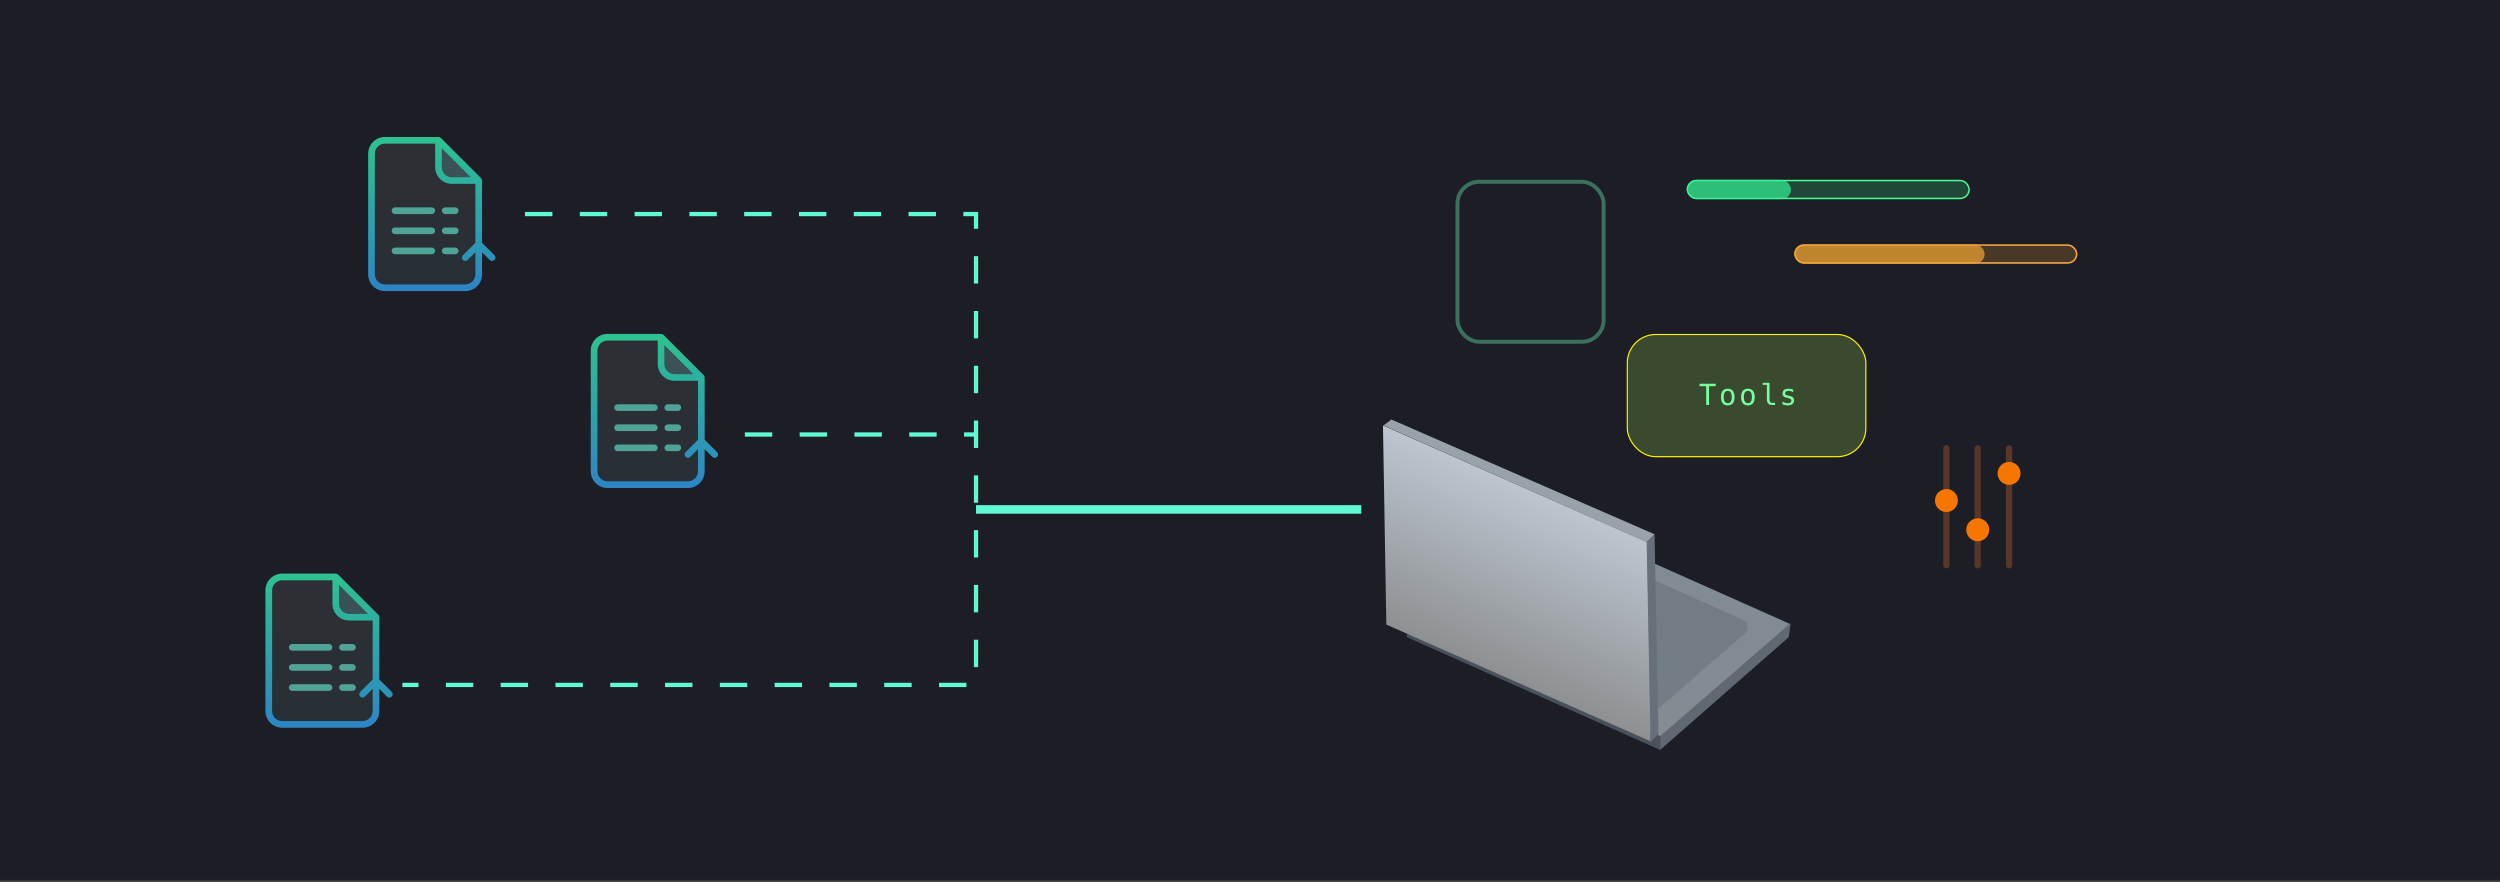 <svg xmlns="http://www.w3.org/2000/svg" width="292" height="103" fill="none" viewBox="0 0 292 103"><rect x="0" y="0" width="292" height="103" fill="#333333" stroke="none"/><rect width="292" height="102.768" fill="#1D1D26"/><rect width="17.07" height="18.685" x="170.231" y="21.231" stroke="#67EEAD" stroke-opacity=".4" stroke-width=".461" rx="2.538"/><path fill="url(#paint0_linear_1668_6860)" d="M178.276 59.153L209.093 72.887L193.984 86.036L163.168 72.301L178.276 59.153Z"/><path fill="#606972" d="M193.902 85.975L209.154 72.803L208.923 74.42L193.902 87.592V85.975Z"/><path fill="#49525B" d="M193.902 85.975L164.323 72.803V74.42L193.902 87.592V85.975Z"/><path fill="url(#paint1_linear_1668_6860)" fill-opacity=".6" d="M179.889 62.435C180.168 62.192 180.563 62.133 180.902 62.284L203.571 72.388C204.207 72.671 204.334 73.519 203.809 73.976L193.338 83.088C193.059 83.331 192.664 83.39 192.325 83.239L169.656 73.136C169.02 72.852 168.893 72.005 169.418 71.548L179.889 62.435Z"/><path fill="url(#paint2_linear_1668_6860)" d="M161.923 72.953L192.786 86.582L192.395 63.322L161.531 49.693L161.923 72.953Z"/><path fill="#677079" d="M193.25 62.402L192.325 63.327L192.787 86.666L193.712 85.742L193.25 62.402Z"/><path fill="#9AA2A9" d="M193.249 62.403L192.325 63.327L161.591 49.693L162.515 49L193.249 62.403Z"/><rect width="27.864" height="14.272" x="190.068" y="39.068" fill="#ACFF58" fill-opacity=".2" stroke="#FFF500" stroke-width=".136" rx="3.33"/><path fill="#76FF9C" d="M209.452 45.508V45.807C209.365 45.756 209.277 45.718 209.189 45.692C209.1 45.667 209.01 45.654 208.918 45.654C208.78 45.654 208.676 45.677 208.608 45.722C208.54 45.766 208.507 45.834 208.507 45.926C208.507 46.009 208.532 46.071 208.583 46.112C208.634 46.153 208.761 46.193 208.963 46.231L209.086 46.255C209.237 46.283 209.352 46.341 209.429 46.427C209.508 46.513 209.547 46.626 209.547 46.764C209.547 46.948 209.482 47.091 209.351 47.195C209.221 47.298 209.039 47.35 208.807 47.35C208.715 47.35 208.619 47.34 208.518 47.32C208.418 47.301 208.309 47.272 208.191 47.233V46.918C208.305 46.977 208.414 47.021 208.518 47.051C208.622 47.08 208.721 47.094 208.814 47.094C208.949 47.094 209.053 47.067 209.127 47.013C209.201 46.958 209.238 46.881 209.238 46.782C209.238 46.641 209.103 46.543 208.832 46.489L208.819 46.485L208.704 46.462C208.528 46.428 208.4 46.37 208.319 46.289C208.238 46.208 208.198 46.096 208.198 45.956C208.198 45.778 208.258 45.641 208.379 45.544C208.499 45.447 208.671 45.398 208.895 45.398C208.994 45.398 209.09 45.408 209.182 45.427C209.274 45.444 209.364 45.471 209.452 45.508Z"/><path fill="#76FF9C" d="M206.678 46.63C206.678 46.767 206.702 46.87 206.752 46.94C206.803 47.01 206.878 47.044 206.976 47.044H207.333V47.302H206.946C206.764 47.302 206.622 47.244 206.522 47.127C206.422 47.01 206.372 46.844 206.372 46.63V44.949H205.883V44.71H206.678V46.63Z"/><path fill="#76FF9C" d="M204.153 45.657C203.998 45.657 203.881 45.718 203.801 45.838C203.722 45.959 203.682 46.137 203.682 46.374C203.682 46.61 203.722 46.788 203.801 46.91C203.881 47.031 203.998 47.091 204.153 47.091C204.309 47.091 204.427 47.031 204.507 46.91C204.586 46.788 204.626 46.61 204.626 46.374C204.626 46.137 204.586 45.959 204.507 45.838C204.427 45.718 204.309 45.657 204.153 45.657ZM204.153 45.398C204.411 45.398 204.608 45.482 204.744 45.649C204.881 45.816 204.95 46.058 204.95 46.374C204.95 46.691 204.882 46.934 204.745 47.101C204.609 47.267 204.412 47.35 204.153 47.35C203.895 47.35 203.699 47.267 203.562 47.101C203.426 46.934 203.358 46.691 203.358 46.374C203.358 46.058 203.426 45.816 203.562 45.649C203.699 45.482 203.895 45.398 204.153 45.398Z"/><path fill="#76FF9C" d="M201.801 45.657C201.646 45.657 201.529 45.718 201.449 45.838C201.369 45.959 201.329 46.137 201.329 46.374C201.329 46.61 201.369 46.788 201.449 46.91C201.529 47.031 201.646 47.091 201.801 47.091C201.957 47.091 202.074 47.031 202.154 46.91C202.234 46.788 202.273 46.61 202.273 46.374C202.273 46.137 202.234 45.959 202.154 45.838C202.074 45.718 201.957 45.657 201.801 45.657ZM201.801 45.398C202.058 45.398 202.255 45.482 202.391 45.649C202.528 45.816 202.597 46.058 202.597 46.374C202.597 46.691 202.529 46.934 202.393 47.101C202.257 47.267 202.059 47.35 201.801 47.35C201.543 47.35 201.346 47.267 201.21 47.101C201.074 46.934 201.006 46.691 201.006 46.374C201.006 46.058 201.074 45.816 201.21 45.649C201.346 45.482 201.543 45.398 201.801 45.398Z"/><path fill="#76FF9C" d="M198.503 44.824H200.393V45.106H199.618V47.301H199.281V45.106H198.503V44.824Z"/><line x1="227.341" x2="227.341" y1="52.366" y2="66.024" stroke="#E27526" stroke-linecap="round" stroke-opacity=".3" stroke-width=".732"/><circle cx="227.341" cy="58.464" r="1.341" fill="#F57600"/><line x1="231" x2="231" y1="52.366" y2="66.024" stroke="#E27526" stroke-linecap="round" stroke-opacity=".3" stroke-width=".732"/><circle cx="231" cy="61.878" r="1.341" fill="#F57600"/><line x1="234.659" x2="234.659" y1="52.366" y2="66.024" stroke="#E27526" stroke-linecap="round" stroke-opacity=".3" stroke-width=".732"/><circle cx="234.659" cy="55.293" r="1.341" fill="#F57600"/><rect width="32.905" height="2.089" x="197.087" y="21.087" fill="#32F28B" fill-opacity=".2" stroke="#49FF92" stroke-width=".174" rx="1.045"/><rect width="12.187" height="2.263" x="197" y="21" fill="#32F296" fill-opacity=".7" rx="1.132"/><rect width="32.905" height="2.089" x="209.651" y="28.625" fill="#F2A632" fill-opacity=".2" stroke="#FFAB49" stroke-width=".174" rx="1.045"/><rect width="22.242" height="2.263" x="209.563" y="28.538" fill="#F2A632" fill-opacity=".7" rx="1.132"/><g opacity=".8"><path fill="url(#paint3_linear_1668_6860)" fill-opacity=".95" d="M57.756 29.809L56.304 28.361V21.087C56.304 20.981 56.261 20.884 56.191 20.809L51.495 16.113C51.421 16.043 51.323 16 51.217 16H44.956C43.877 16 43 16.877 43 17.956V32.044C43 33.123 43.877 34 44.956 34H54.348C55.428 34 56.304 33.123 56.304 32.044V29.465L57.2 30.365C57.279 30.439 57.377 30.478 57.478 30.478C57.58 30.478 57.678 30.439 57.756 30.365C57.909 30.212 57.909 29.962 57.756 29.809ZM51.609 17.334L54.97 20.696H52.783C52.137 20.696 51.609 20.167 51.609 19.522V17.334ZM55.522 28.361L54.07 29.809C53.917 29.962 53.917 30.212 54.07 30.365C54.223 30.517 54.473 30.517 54.626 30.365L55.522 29.465V32.044C55.522 32.689 54.993 33.217 54.348 33.217H44.956C44.311 33.217 43.783 32.689 43.783 32.044V17.956C43.783 17.311 44.311 16.783 44.956 16.783H50.826V19.522C50.826 20.602 51.703 21.478 52.783 21.478H55.522V28.361Z"/><path fill="#98F8F2" fill-opacity=".3" d="M54.97 20.695H52.782C52.137 20.695 51.608 20.167 51.608 19.521V17.334L54.97 20.695Z"/><path fill="url(#paint4_linear_1668_6860)" fill-opacity=".1" d="M55.522 28.362V21.479H52.783C51.703 21.479 50.827 20.602 50.827 19.522V16.783H44.957C44.312 16.783 43.783 17.311 43.783 17.957V32.044C43.783 32.69 44.312 33.218 44.957 33.218H54.348C54.994 33.218 55.522 32.69 55.522 32.044V29.465L54.626 30.365C54.474 30.518 54.223 30.518 54.071 30.365C53.918 30.213 53.918 29.962 54.071 29.81L55.522 28.362ZM50.435 29.696H46.131C45.916 29.696 45.74 29.52 45.74 29.305C45.74 29.09 45.916 28.914 46.131 28.914H50.435C50.651 28.914 50.827 29.09 50.827 29.305C50.827 29.52 50.651 29.696 50.435 29.696ZM50.435 27.348H46.131C45.916 27.348 45.74 27.172 45.74 26.957C45.74 26.742 45.916 26.566 46.131 26.566H50.435C50.651 26.566 50.827 26.742 50.827 26.957C50.827 27.172 50.651 27.348 50.435 27.348ZM50.435 25.001H46.131C45.916 25.001 45.74 24.825 45.74 24.609C45.74 24.394 45.916 24.218 46.131 24.218H50.435C50.651 24.218 50.827 24.394 50.827 24.609C50.827 24.825 50.651 25.001 50.435 25.001ZM53.175 29.696H52.001C51.785 29.696 51.609 29.52 51.609 29.305C51.609 29.09 51.785 28.914 52.001 28.914H53.175C53.39 28.914 53.566 29.09 53.566 29.305C53.566 29.52 53.39 29.696 53.175 29.696ZM53.175 27.348H52.001C51.785 27.348 51.609 27.172 51.609 26.957C51.609 26.742 51.785 26.566 52.001 26.566H53.175C53.39 26.566 53.566 26.742 53.566 26.957C53.566 27.172 53.39 27.348 53.175 27.348ZM53.175 25.001H52.001C51.785 25.001 51.609 24.825 51.609 24.609C51.609 24.394 51.785 24.218 52.001 24.218H53.175C53.39 24.218 53.566 24.394 53.566 24.609C53.566 24.825 53.39 25.001 53.175 25.001Z"/><g opacity=".74"><path fill="#73FFE6" d="M50.826 24.609C50.826 24.824 50.65 25 50.435 25H46.131C45.915 25 45.739 24.824 45.739 24.609C45.739 24.394 45.915 24.218 46.131 24.218H50.435C50.65 24.218 50.826 24.394 50.826 24.609Z"/><path fill="#73FFE6" d="M53.565 24.609C53.565 24.824 53.389 25 53.174 25H52C51.785 25 51.608 24.824 51.608 24.609C51.608 24.394 51.785 24.218 52 24.218H53.174C53.389 24.218 53.565 24.394 53.565 24.609Z"/><path fill="#73FFE6" d="M50.826 26.957C50.826 27.172 50.65 27.348 50.435 27.348H46.131C45.915 27.348 45.739 27.172 45.739 26.957C45.739 26.741 45.915 26.565 46.131 26.565H50.435C50.65 26.565 50.826 26.741 50.826 26.957Z"/><path fill="#73FFE6" d="M53.565 26.957C53.565 27.172 53.389 27.348 53.174 27.348H52C51.785 27.348 51.608 27.172 51.608 26.957C51.608 26.741 51.785 26.565 52 26.565H53.174C53.389 26.565 53.565 26.741 53.565 26.957Z"/><path fill="#73FFE6" d="M50.826 29.304C50.826 29.52 50.65 29.696 50.435 29.696H46.131C45.915 29.696 45.739 29.52 45.739 29.304C45.739 29.089 45.915 28.913 46.131 28.913H50.435C50.65 28.913 50.826 29.089 50.826 29.304Z"/><path fill="#73FFE6" d="M53.566 29.304C53.566 29.52 53.39 29.696 53.175 29.696H52.001C51.785 29.696 51.609 29.52 51.609 29.304C51.609 29.089 51.785 28.913 52.001 28.913H53.175C53.39 28.913 53.566 29.089 53.566 29.304Z"/></g></g><g opacity=".8"><path fill="url(#paint5_linear_1668_6860)" fill-opacity=".95" d="M83.756 52.809L82.304 51.361V44.087C82.304 43.981 82.261 43.883 82.191 43.809L77.495 39.114C77.421 39.043 77.323 39 77.217 39H70.957C69.876 39 69 39.877 69 40.956V55.044C69 56.123 69.876 57 70.957 57H80.348C81.428 57 82.304 56.123 82.304 55.044V52.465L83.2 53.365C83.279 53.439 83.376 53.478 83.478 53.478C83.58 53.478 83.678 53.439 83.756 53.365C83.909 53.212 83.909 52.962 83.756 52.809ZM77.609 40.334L80.97 43.696H78.783C78.137 43.696 77.609 43.167 77.609 42.522V40.334ZM81.522 51.361L80.07 52.809C79.917 52.962 79.917 53.212 80.07 53.365C80.223 53.517 80.473 53.517 80.626 53.365L81.522 52.465V55.044C81.522 55.689 80.993 56.217 80.348 56.217H70.957C70.311 56.217 69.783 55.689 69.783 55.044V40.956C69.783 40.311 70.311 39.783 70.957 39.783H76.826V42.522C76.826 43.602 77.703 44.478 78.783 44.478H81.522V51.361Z"/><path fill="#98F8F2" fill-opacity=".3" d="M80.97 43.695H78.782C78.137 43.695 77.608 43.167 77.608 42.521V40.334L80.97 43.695Z"/><path fill="url(#paint6_linear_1668_6860)" fill-opacity=".1" d="M81.521 51.362V44.479H78.782C77.702 44.479 76.826 43.602 76.826 42.522V39.783H70.956C70.311 39.783 69.782 40.312 69.782 40.957V55.044C69.782 55.69 70.311 56.218 70.956 56.218H80.347C80.993 56.218 81.521 55.69 81.521 55.044V52.465L80.625 53.365C80.473 53.518 80.222 53.518 80.07 53.365C79.917 53.213 79.917 52.962 80.07 52.81L81.521 51.362ZM76.434 52.696H72.13C71.915 52.696 71.739 52.52 71.739 52.305C71.739 52.09 71.915 51.914 72.13 51.914H76.434C76.65 51.914 76.826 52.09 76.826 52.305C76.826 52.52 76.65 52.696 76.434 52.696ZM76.434 50.348H72.13C71.915 50.348 71.739 50.172 71.739 49.957C71.739 49.742 71.915 49.566 72.13 49.566H76.434C76.65 49.566 76.826 49.742 76.826 49.957C76.826 50.172 76.65 50.348 76.434 50.348ZM76.434 48.001H72.13C71.915 48.001 71.739 47.825 71.739 47.609C71.739 47.394 71.915 47.218 72.13 47.218H76.434C76.65 47.218 76.826 47.394 76.826 47.609C76.826 47.825 76.65 48.001 76.434 48.001ZM79.174 52.696H78C77.784 52.696 77.608 52.52 77.608 52.305C77.608 52.09 77.784 51.914 78 51.914H79.174C79.389 51.914 79.565 52.09 79.565 52.305C79.565 52.52 79.389 52.696 79.174 52.696ZM79.174 50.348H78C77.784 50.348 77.608 50.172 77.608 49.957C77.608 49.742 77.784 49.566 78 49.566H79.174C79.389 49.566 79.565 49.742 79.565 49.957C79.565 50.172 79.389 50.348 79.174 50.348ZM79.174 48.001H78C77.784 48.001 77.608 47.825 77.608 47.609C77.608 47.394 77.784 47.218 78 47.218H79.174C79.389 47.218 79.565 47.394 79.565 47.609C79.565 47.825 79.389 48.001 79.174 48.001Z"/><g opacity=".74"><path fill="#73FFE6" d="M76.826 47.609C76.826 47.824 76.65 48 76.435 48H72.131C71.915 48 71.739 47.824 71.739 47.609C71.739 47.394 71.915 47.218 72.131 47.218H76.435C76.65 47.218 76.826 47.394 76.826 47.609Z"/><path fill="#73FFE6" d="M79.565 47.609C79.565 47.824 79.389 48 79.174 48H78C77.784 48 77.608 47.824 77.608 47.609C77.608 47.394 77.784 47.218 78 47.218H79.174C79.389 47.218 79.565 47.394 79.565 47.609Z"/><path fill="#73FFE6" d="M76.826 49.957C76.826 50.172 76.65 50.348 76.435 50.348H72.131C71.915 50.348 71.739 50.172 71.739 49.957C71.739 49.742 71.915 49.565 72.131 49.565H76.435C76.65 49.565 76.826 49.742 76.826 49.957Z"/><path fill="#73FFE6" d="M79.565 49.957C79.565 50.172 79.389 50.348 79.174 50.348H78C77.784 50.348 77.608 50.172 77.608 49.957C77.608 49.742 77.784 49.565 78 49.565H79.174C79.389 49.565 79.565 49.742 79.565 49.957Z"/><path fill="#73FFE6" d="M76.826 52.304C76.826 52.52 76.65 52.696 76.435 52.696H72.131C71.915 52.696 71.739 52.52 71.739 52.304C71.739 52.089 71.915 51.913 72.131 51.913H76.435C76.65 51.913 76.826 52.089 76.826 52.304Z"/><path fill="#73FFE6" d="M79.565 52.304C79.565 52.52 79.389 52.696 79.174 52.696H78C77.784 52.696 77.608 52.52 77.608 52.304C77.608 52.089 77.784 51.913 78 51.913H79.174C79.389 51.913 79.565 52.089 79.565 52.304Z"/></g></g><g opacity=".8"><path fill="url(#paint7_linear_1668_6860)" fill-opacity=".95" d="M45.756 80.809L44.304 79.361V72.087C44.304 71.981 44.261 71.883 44.191 71.809L39.495 67.114C39.421 67.043 39.323 67 39.217 67H32.956C31.877 67 31 67.876 31 68.957V83.043C31 84.124 31.877 85 32.956 85H42.348C43.428 85 44.304 84.124 44.304 83.043V80.465L45.2 81.365C45.279 81.439 45.377 81.478 45.478 81.478C45.58 81.478 45.678 81.439 45.756 81.365C45.909 81.212 45.909 80.962 45.756 80.809ZM39.609 68.334L42.97 71.696H40.783C40.137 71.696 39.609 71.167 39.609 70.522V68.334ZM43.522 79.361L42.07 80.809C41.917 80.962 41.917 81.212 42.07 81.365C42.223 81.517 42.473 81.517 42.626 81.365L43.522 80.465V83.043C43.522 83.689 42.993 84.217 42.348 84.217H32.956C32.311 84.217 31.783 83.689 31.783 83.043V68.957C31.783 68.311 32.311 67.783 32.956 67.783H38.826V70.522C38.826 71.602 39.703 72.478 40.783 72.478H43.522V79.361Z"/><path fill="#98F8F2" fill-opacity=".3" d="M42.97 71.695H40.782C40.137 71.695 39.608 71.167 39.608 70.521V68.334L42.97 71.695Z"/><path fill="url(#paint8_linear_1668_6860)" fill-opacity=".1" d="M43.522 79.362V72.479H40.783C39.703 72.479 38.827 71.602 38.827 70.522V67.783H32.957C32.312 67.783 31.783 68.311 31.783 68.957V83.044C31.783 83.69 32.312 84.218 32.957 84.218H42.348C42.994 84.218 43.522 83.69 43.522 83.044V80.465L42.626 81.365C42.474 81.518 42.223 81.518 42.071 81.365C41.918 81.213 41.918 80.962 42.071 80.81L43.522 79.362ZM38.435 80.696H34.131C33.916 80.696 33.74 80.52 33.74 80.305C33.74 80.09 33.916 79.914 34.131 79.914H38.435C38.651 79.914 38.827 80.09 38.827 80.305C38.827 80.52 38.651 80.696 38.435 80.696ZM38.435 78.348H34.131C33.916 78.348 33.74 78.172 33.74 77.957C33.74 77.742 33.916 77.566 34.131 77.566H38.435C38.651 77.566 38.827 77.742 38.827 77.957C38.827 78.172 38.651 78.348 38.435 78.348ZM38.435 76.001H34.131C33.916 76.001 33.74 75.825 33.74 75.609C33.74 75.394 33.916 75.218 34.131 75.218H38.435C38.651 75.218 38.827 75.394 38.827 75.609C38.827 75.825 38.651 76.001 38.435 76.001ZM41.175 80.696H40.001C39.785 80.696 39.609 80.52 39.609 80.305C39.609 80.09 39.785 79.914 40.001 79.914H41.175C41.39 79.914 41.566 80.09 41.566 80.305C41.566 80.52 41.39 80.696 41.175 80.696ZM41.175 78.348H40.001C39.785 78.348 39.609 78.172 39.609 77.957C39.609 77.742 39.785 77.566 40.001 77.566H41.175C41.39 77.566 41.566 77.742 41.566 77.957C41.566 78.172 41.39 78.348 41.175 78.348ZM41.175 76.001H40.001C39.785 76.001 39.609 75.825 39.609 75.609C39.609 75.394 39.785 75.218 40.001 75.218H41.175C41.39 75.218 41.566 75.394 41.566 75.609C41.566 75.825 41.39 76.001 41.175 76.001Z"/><g opacity=".74"><path fill="#73FFE6" d="M38.825 75.609C38.825 75.824 38.649 76 38.434 76H34.13C33.914 76 33.738 75.824 33.738 75.609C33.738 75.394 33.914 75.218 34.13 75.218H38.434C38.649 75.218 38.825 75.394 38.825 75.609Z"/><path fill="#73FFE6" d="M41.564 75.609C41.564 75.824 41.388 76 41.173 76H39.999C39.783 76 39.607 75.824 39.607 75.609C39.607 75.394 39.783 75.218 39.999 75.218H41.173C41.388 75.218 41.564 75.394 41.564 75.609Z"/><path fill="#73FFE6" d="M38.825 77.957C38.825 78.172 38.649 78.348 38.434 78.348H34.13C33.914 78.348 33.738 78.172 33.738 77.957C33.738 77.742 33.914 77.565 34.13 77.565H38.434C38.649 77.565 38.825 77.742 38.825 77.957Z"/><path fill="#73FFE6" d="M41.564 77.957C41.564 78.172 41.388 78.348 41.173 78.348H39.999C39.783 78.348 39.607 78.172 39.607 77.957C39.607 77.742 39.783 77.565 39.999 77.565H41.173C41.388 77.565 41.564 77.742 41.564 77.957Z"/><path fill="#73FFE6" d="M38.825 80.304C38.825 80.52 38.649 80.696 38.434 80.696H34.13C33.914 80.696 33.738 80.52 33.738 80.304C33.738 80.089 33.914 79.913 34.13 79.913H38.434C38.649 79.913 38.825 80.089 38.825 80.304Z"/><path fill="#73FFE6" d="M41.564 80.304C41.564 80.52 41.388 80.696 41.173 80.696H39.999C39.783 80.696 39.607 80.52 39.607 80.304C39.607 80.089 39.783 79.913 39.999 79.913H41.173C41.388 79.913 41.564 80.089 41.564 80.304Z"/></g></g><line x1="114" x2="159" y1="59.5" y2="59.5" stroke="#5FFAD4"/><line x1="87" x2="114" y1="50.75" y2="50.75" stroke="#5FFAD4" stroke-dasharray="3.2 3.2" stroke-width=".5"/><path stroke="#5FFAD4" stroke-dasharray="3.2 3.2" stroke-width=".5" d="M61.321 25H114V80H47"/><defs><linearGradient id="paint0_linear_1668_6860" x1="189.827" x2="182.434" y1="64.301" y2="80.888" gradientUnits="userSpaceOnUse"><stop stop-color="#818B94"/><stop offset="1" stop-color="#858C92"/></linearGradient><linearGradient id="paint1_linear_1668_6860" x1="189.563" x2="183.664" y1="66.144" y2="79.379" gradientUnits="userSpaceOnUse"><stop stop-color="#677179"/><stop offset="1" stop-color="#6A747B"/></linearGradient><linearGradient id="paint2_linear_1668_6860" x1="172.893" x2="181.425" y1="77.797" y2="58.478" gradientUnits="userSpaceOnUse"><stop stop-color="#8E9092"/><stop offset="1" stop-color="#BCC6CF"/></linearGradient><linearGradient id="paint3_linear_1668_6860" x1="50.435" x2="50.435" y1="16" y2="34" gradientUnits="userSpaceOnUse"><stop stop-color="#33F7B0"/><stop offset="1" stop-color="#33A5F7"/></linearGradient><linearGradient id="paint4_linear_1668_6860" x1="49.653" x2="49.653" y1="16.783" y2="33.218" gradientUnits="userSpaceOnUse"><stop stop-color="#F5FCCC"/><stop offset="1" stop-color="#8CFFE3"/></linearGradient><linearGradient id="paint5_linear_1668_6860" x1="76.435" x2="76.435" y1="39" y2="57" gradientUnits="userSpaceOnUse"><stop stop-color="#33F7B0"/><stop offset="1" stop-color="#33A5F7"/></linearGradient><linearGradient id="paint6_linear_1668_6860" x1="75.652" x2="75.652" y1="39.783" y2="56.218" gradientUnits="userSpaceOnUse"><stop stop-color="#F5FCCC"/><stop offset="1" stop-color="#8CFFE3"/></linearGradient><linearGradient id="paint7_linear_1668_6860" x1="38.435" x2="38.435" y1="67" y2="85" gradientUnits="userSpaceOnUse"><stop stop-color="#33F7B0"/><stop offset="1" stop-color="#33A5F7"/></linearGradient><linearGradient id="paint8_linear_1668_6860" x1="37.653" x2="37.653" y1="67.783" y2="84.218" gradientUnits="userSpaceOnUse"><stop stop-color="#F5FCCC"/><stop offset="1" stop-color="#8CFFE3"/></linearGradient></defs></svg>